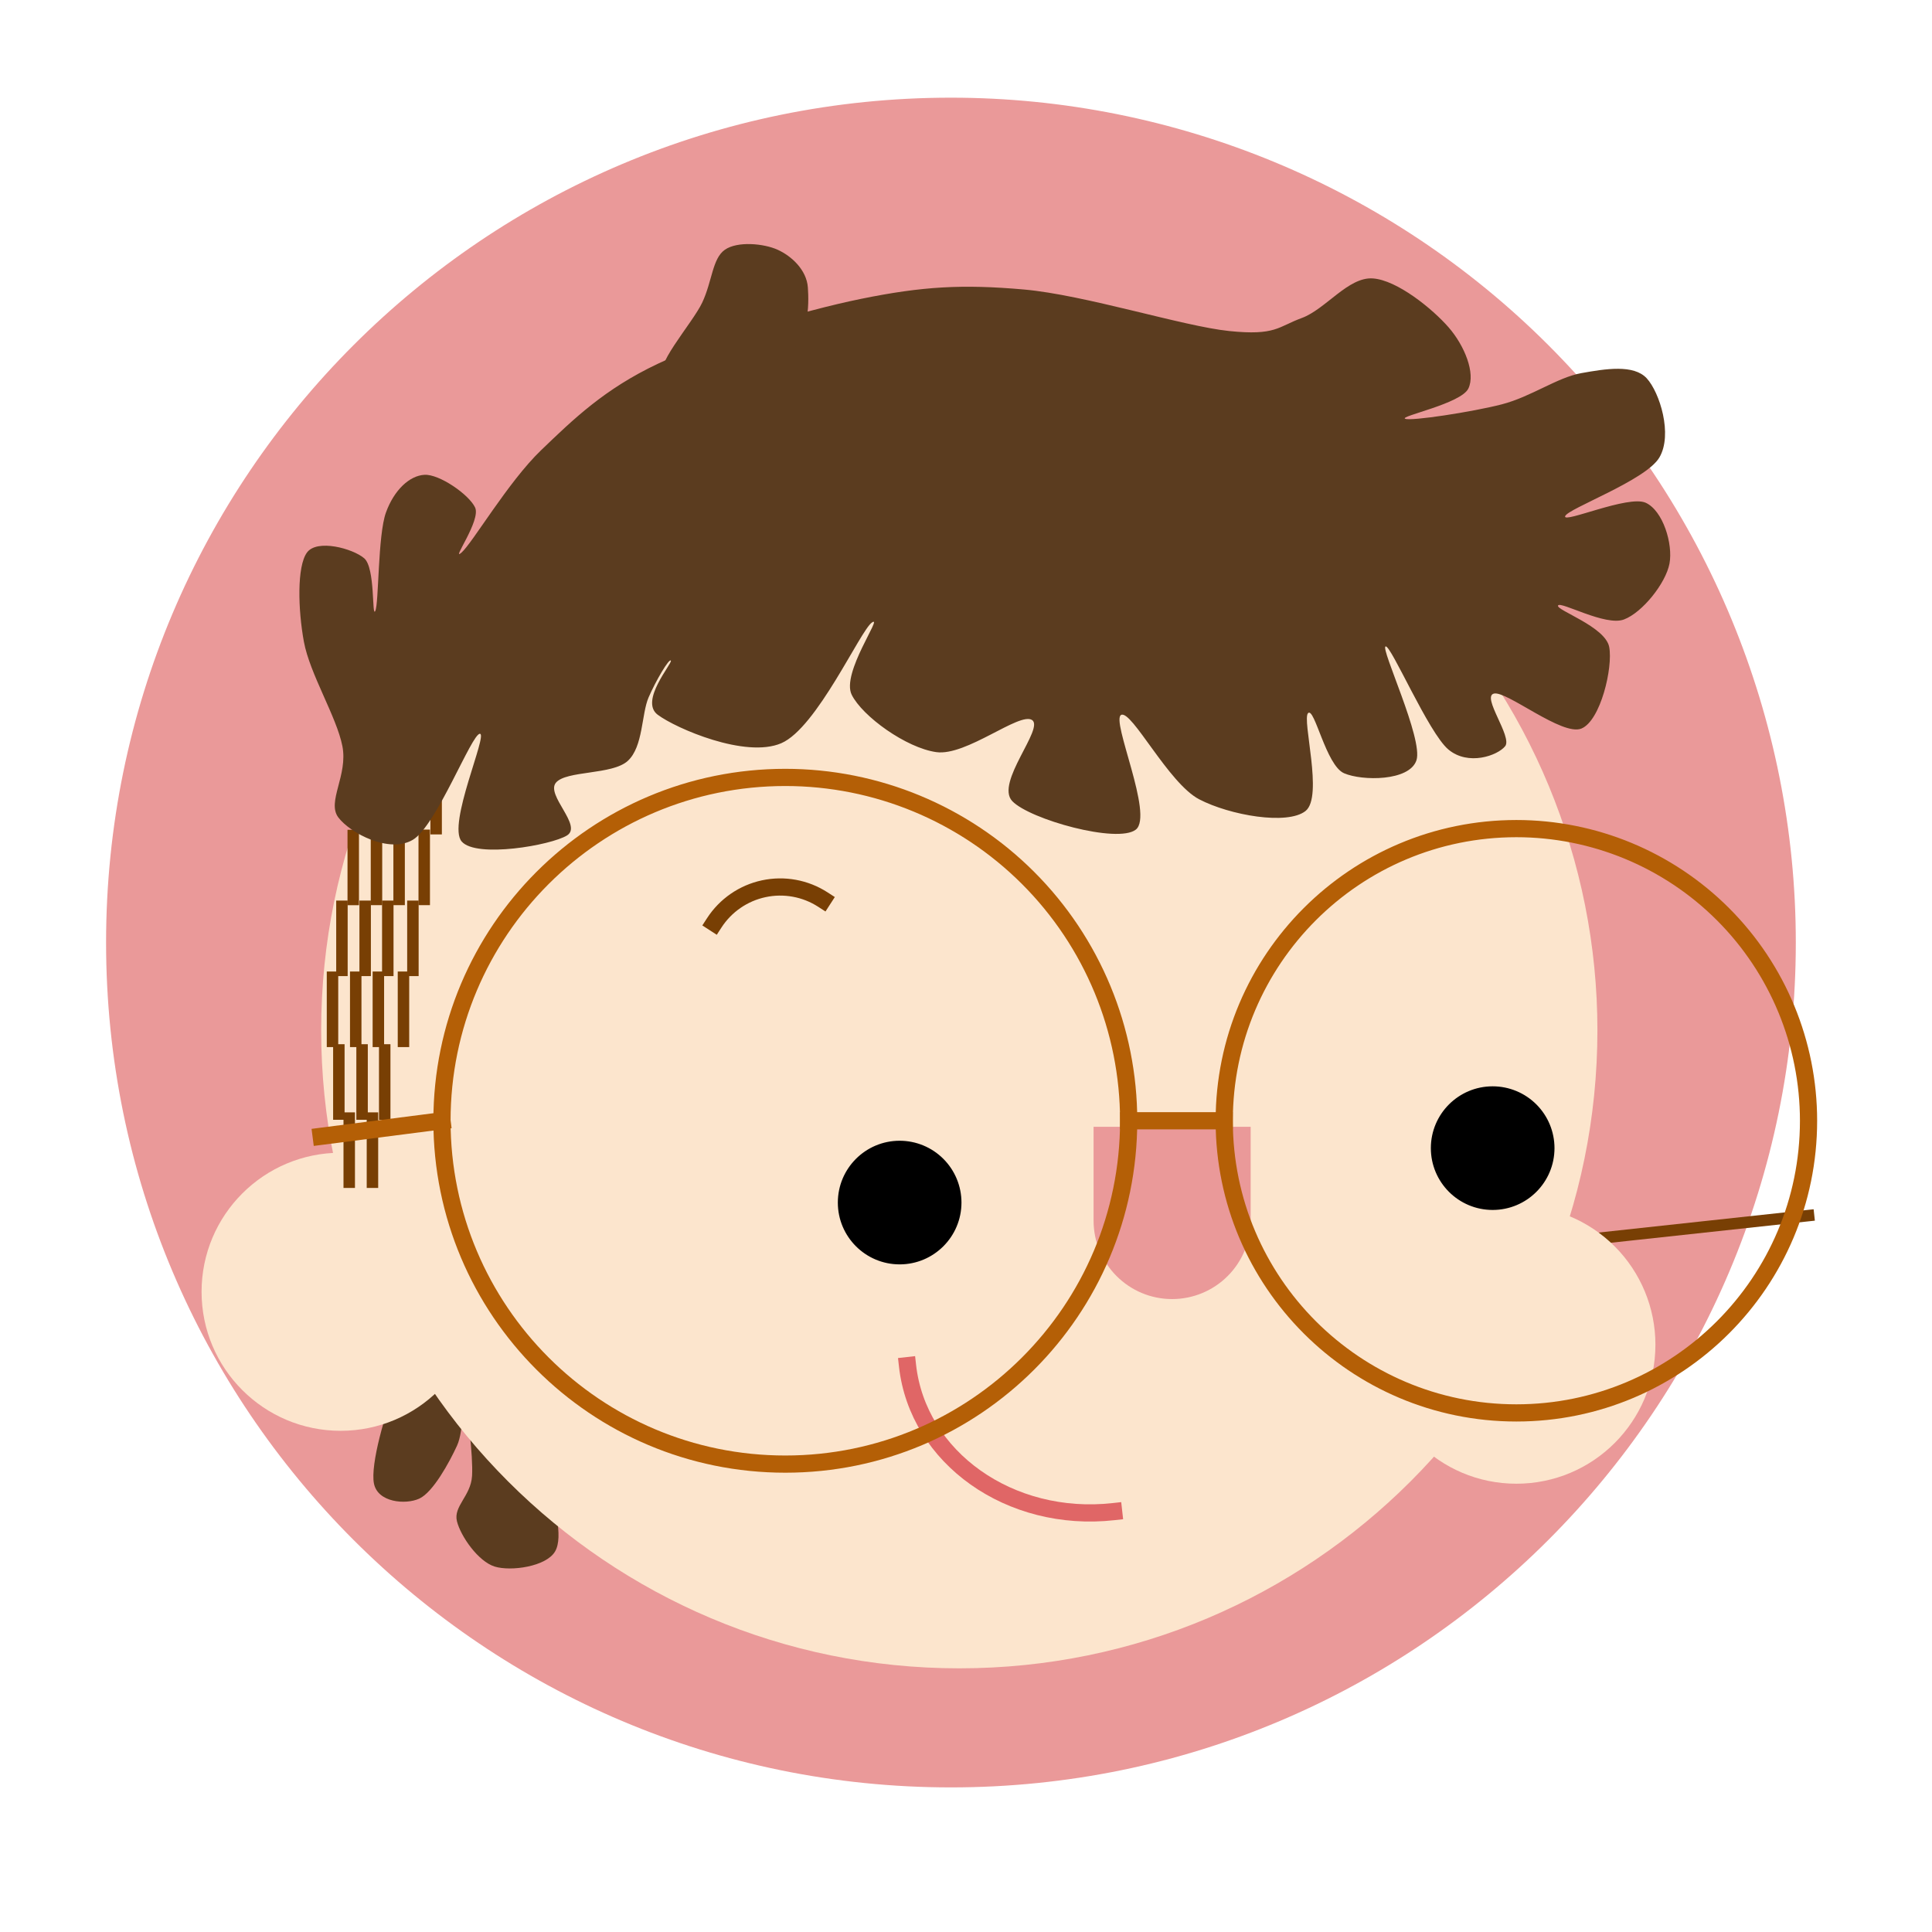 <svg version="1.1" height= "40px" width="40px" viewBox="0.0 0.0 337.0 337.0" fill="none" stroke="none" stroke-linecap="square" stroke-miterlimit="10" xmlns:xlink="http://www.w3.org/1999/xlink" xmlns="http://www.w3.org/2000/svg">
  <clipPath id="p.0">
    <path d="m0 0l337.0 0l0 337.0l-337.0 0l0 -337.0z" clip-rule="nonzero"/>
  </clipPath>
  <g clip-path="url(#p.0)">
    <path fill="#000000" fill-opacity="0.0" d="m0 0l337.0 0l0 337.0l-337.0 0z" fill-rule="evenodd"/>
    <path fill="#ea9999" d="m18.504 164.407l0 0c0 -81.39 65.98 -147.37 147.37 -147.37l0 0c39.085 0 76.569 15.526 104.206 43.164c27.637 27.637 43.164 65.121 43.164 104.206l0 0c0 81.39 -65.98 147.37 -147.37 147.37l0 0c-81.39 0 -147.37 -65.98 -147.37 -147.37z" fill-rule="evenodd"/>
    <path fill="#5b3c1f" d="m69.177 241.667c-1.974 4.607 -4.606 13.82 -3.948 17.11c0.658 3.29 5.485 3.729 7.898 2.633c2.413 -1.097 5.264 -6.361 6.58 -9.213c1.316 -2.852 0.879 -8.775 1.318 -7.898c0.439 0.878 1.535 9.653 1.315 13.163c-0.22 3.51 -3.291 5.265 -2.633 7.898c0.658 2.633 3.731 7.02 6.583 7.898c2.852 0.878 8.995 0 10.53 -2.633c1.535 -2.633 -0.22 -8.336 -1.318 -13.163c-1.097 -4.826 -2.194 -11.408 -5.265 -15.795c-3.071 -4.388 -9.653 -10.53 -13.163 -10.53c-3.51 0 -5.923 5.923 -7.898 10.53z" fill-rule="evenodd"/>
    <path fill="#000000" fill-opacity="0.0" d="m315.465 212.034l-48.85 5.291" fill-rule="evenodd"/>
    <path stroke="#783f04" stroke-width="2.0" stroke-linejoin="round" stroke-linecap="butt" d="m315.465 212.034l-48.85 5.291" fill-rule="evenodd"/>
    <path fill="#fce5cd" d="m240.252 234.554l0 0c0 -13.394 10.858 -24.252 24.252 -24.252l0 0c6.432 0 12.601 2.555 17.149 7.103c4.548 4.548 7.103 10.717 7.103 17.149l0 0c0 13.394 -10.858 24.252 -24.252 24.252l0 0c-13.394 0 -24.252 -10.858 -24.252 -24.252z" fill-rule="evenodd"/>
    <path fill="#fce5cd" d="m35.16 225.325l0 0c0 -13.394 10.858 -24.252 24.252 -24.252l0 0c6.432 0 12.601 2.555 17.149 7.103c4.548 4.548 7.103 10.717 7.103 17.149l0 0c0 13.394 -10.858 24.252 -24.252 24.252l0 0c-13.394 0 -24.252 -10.858 -24.252 -24.252z" fill-rule="evenodd"/>
    <path fill="#fce5cd" d="m56.024 179.701l0 0c0 -61.473 49.834 -111.307 111.307 -111.307l0 0c29.52 0 57.832 11.727 78.706 32.601c20.874 20.874 32.601 49.186 32.601 78.706l0 0c0 61.473 -49.834 111.307 -111.307 111.307l0 0c-61.473 0 -111.307 -49.834 -111.307 -111.307z" fill-rule="evenodd"/>
    <path fill="#ea9999" d="m204.453 226.598l0 0l0 0c3.634 0 7.119 -1.443 9.688 -4.013c2.569 -2.569 4.013 -6.054 4.013 -9.688l0 -16.346c0 -1.2207031E-4 -1.0681152E-4 -2.2888184E-4 -2.2888184E-4 -2.2888184E-4l-27.401 2.2888184E-4l0 0c-1.2207031E-4 0 -2.2888184E-4 1.0681152E-4 -2.2888184E-4 2.2888184E-4l2.2888184E-4 16.346l0 0c0 7.567 6.134 13.701 13.701 13.701z" fill-rule="evenodd"/>
    <path fill="#000000" fill-opacity="0.0" d="m194.251 263.673l0 0c-18.064 2.018 -34.161 -9.383 -35.953 -25.465l32.709 -3.654z" fill-rule="evenodd"/>
    <path fill="#000000" fill-opacity="0.0" d="m194.251 263.673l0 0c-18.064 2.018 -34.161 -9.383 -35.953 -25.465" fill-rule="evenodd"/>
    <path stroke="#e06666" stroke-width="3.0" stroke-linejoin="round" stroke-linecap="butt" d="m194.251 263.673l0 0c-18.064 2.018 -34.161 -9.383 -35.953 -25.465" fill-rule="evenodd"/>
    <path fill="#000000" fill-opacity="0.0" d="m196.874 195.496l16.661 0" fill-rule="evenodd"/>
    <path stroke="#b45f06" stroke-width="3.0" stroke-linejoin="round" stroke-linecap="butt" d="m196.874 195.496l16.661 0" fill-rule="evenodd"/>
    <path fill="#000000" fill-opacity="0.0" d="m77.094 195.496l0 0c0 -33.076 26.814 -59.89 59.89 -59.89l0 0c15.884 0 31.117 6.31 42.348 17.541c11.232 11.232 17.541 26.465 17.541 42.348l0 0c0 33.076 -26.814 59.89 -59.89 59.89l0 0c-33.076 0 -59.89 -26.814 -59.89 -59.89z" fill-rule="evenodd"/>
    <path stroke="#b45f06" stroke-width="3.0" stroke-linejoin="round" stroke-linecap="butt" d="m77.094 195.496l0 0c0 -33.076 26.814 -59.89 59.89 -59.89l0 0c15.884 0 31.117 6.31 42.348 17.541c11.232 11.232 17.541 26.465 17.541 42.348l0 0c0 33.076 -26.814 59.89 -59.89 59.89l0 0c-33.076 0 -59.89 -26.814 -59.89 -59.89z" fill-rule="evenodd"/>
    <path fill="#000000" fill-opacity="0.0" d="m213.543 195.496l0 0c0 -28.145 22.816 -50.961 50.961 -50.961l0 0c13.516 0 26.478 5.369 36.035 14.926c9.557 9.557 14.926 22.519 14.926 36.035l0 0c0 28.145 -22.816 50.961 -50.961 50.961l0 0c-28.145 0 -50.961 -22.816 -50.961 -50.961z" fill-rule="evenodd"/>
    <path stroke="#b45f06" stroke-width="3.0" stroke-linejoin="round" stroke-linecap="butt" d="m213.543 195.496l0 0c0 -28.145 22.816 -50.961 50.961 -50.961l0 0c13.516 0 26.478 5.369 36.035 14.926c9.557 9.557 14.926 22.519 14.926 36.035l0 0c0 28.145 -22.816 50.961 -50.961 50.961l0 0c-28.145 0 -50.961 -22.816 -50.961 -50.961z" fill-rule="evenodd"/>
    <path fill="#000000" d="m146.644 209.764l0 0c0 -5.679 4.604 -10.283 10.283 -10.283l0 0c2.727 0 5.343 1.083 7.271 3.012c1.929 1.929 3.012 4.544 3.012 7.271l0 0c0 5.679 -4.604 10.283 -10.283 10.283l0 0c-5.679 0 -10.283 -4.604 -10.283 -10.283z" fill-rule="evenodd"/>
    <path stroke="#000000" stroke-width="1.0" stroke-linejoin="round" stroke-linecap="butt" d="m146.644 209.764l0 0c0 -5.679 4.604 -10.283 10.283 -10.283l0 0c2.727 0 5.343 1.083 7.271 3.012c1.929 1.929 3.012 4.544 3.012 7.271l0 0c0 5.679 -4.604 10.283 -10.283 10.283l0 0c-5.679 0 -10.283 -4.604 -10.283 -10.283z" fill-rule="evenodd"/>
    <path fill="#000000" d="m250.084 200.27l0 0c0 -5.679 4.604 -10.283 10.283 -10.283l0 0c2.727 0 5.343 1.083 7.272 3.012c1.929 1.929 3.012 4.544 3.012 7.271l0 0c0 5.679 -4.604 10.283 -10.283 10.283l0 0c-5.679 0 -10.283 -4.604 -10.283 -10.283z" fill-rule="evenodd"/>
    <path stroke="#000000" stroke-width="1.0" stroke-linejoin="round" stroke-linecap="butt" d="m250.084 200.27l0 0c0 -5.679 4.604 -10.283 10.283 -10.283l0 0c2.727 0 5.343 1.083 7.272 3.012c1.929 1.929 3.012 4.544 3.012 7.271l0 0c0 5.679 -4.604 10.283 -10.283 10.283l0 0c-5.679 0 -10.283 -4.604 -10.283 -10.283z" fill-rule="evenodd"/>
    <path fill="#000000" fill-opacity="0.0" d="m124.582 160.981l0 0c1.976 -3.053 5.083 -5.196 8.639 -5.958c3.556 -0.762 7.269 -0.08 10.322 1.895l-7.449 11.512z" fill-rule="evenodd"/>
    <path fill="#000000" fill-opacity="0.0" d="m124.582 160.981l0 0c1.976 -3.053 5.083 -5.196 8.639 -5.958c3.556 -0.762 7.269 -0.08 10.322 1.895" fill-rule="evenodd"/>
    <path stroke="#783f04" stroke-width="3.0" stroke-linejoin="round" stroke-linecap="butt" d="m124.582 160.981l0 0c1.976 -3.053 5.083 -5.196 8.639 -5.958c3.556 -0.762 7.269 -0.08 10.322 1.895" fill-rule="evenodd"/>
    <path fill="#000000" fill-opacity="0.0" d="m59.643 158.084l0 11.181" fill-rule="evenodd"/>
    <path stroke="#783f04" stroke-width="2.0" stroke-linejoin="round" stroke-linecap="butt" d="m59.643 158.084l0 11.181" fill-rule="evenodd"/>
    <path fill="#000000" fill-opacity="0.0" d="m63.695 158.084l0 11.181" fill-rule="evenodd"/>
    <path stroke="#783f04" stroke-width="2.0" stroke-linejoin="round" stroke-linecap="butt" d="m63.695 158.084l0 11.181" fill-rule="evenodd"/>
    <path fill="#000000" fill-opacity="0.0" d="m67.643 158.084l0 11.181" fill-rule="evenodd"/>
    <path stroke="#783f04" stroke-width="2.0" stroke-linejoin="round" stroke-linecap="butt" d="m67.643 158.084l0 11.181" fill-rule="evenodd"/>
    <path fill="#000000" fill-opacity="0.0" d="m72.024 158.084l0 11.181" fill-rule="evenodd"/>
    <path stroke="#783f04" stroke-width="2.0" stroke-linejoin="round" stroke-linecap="butt" d="m72.024 158.084l0 11.181" fill-rule="evenodd"/>
    <path fill="#000000" fill-opacity="0.0" d="m57.999 170.465l0 11.181" fill-rule="evenodd"/>
    <path stroke="#783f04" stroke-width="2.0" stroke-linejoin="round" stroke-linecap="butt" d="m57.999 170.465l0 11.181" fill-rule="evenodd"/>
    <path fill="#000000" fill-opacity="0.0" d="m62.05 170.465l0 11.181" fill-rule="evenodd"/>
    <path stroke="#783f04" stroke-width="2.0" stroke-linejoin="round" stroke-linecap="butt" d="m62.05 170.465l0 11.181" fill-rule="evenodd"/>
    <path fill="#000000" fill-opacity="0.0" d="m65.999 170.465l0 11.181" fill-rule="evenodd"/>
    <path stroke="#783f04" stroke-width="2.0" stroke-linejoin="round" stroke-linecap="butt" d="m65.999 170.465l0 11.181" fill-rule="evenodd"/>
    <path fill="#000000" fill-opacity="0.0" d="m70.379 170.465l0 11.181" fill-rule="evenodd"/>
    <path stroke="#783f04" stroke-width="2.0" stroke-linejoin="round" stroke-linecap="butt" d="m70.379 170.465l0 11.181" fill-rule="evenodd"/>
    <path fill="#000000" fill-opacity="0.0" d="m61.617 145.743l0 11.15" fill-rule="evenodd"/>
    <path stroke="#783f04" stroke-width="2.0" stroke-linejoin="round" stroke-linecap="butt" d="m61.617 145.743l0 11.15" fill-rule="evenodd"/>
    <path fill="#000000" fill-opacity="0.0" d="m65.669 145.703l0 11.181" fill-rule="evenodd"/>
    <path stroke="#783f04" stroke-width="2.0" stroke-linejoin="round" stroke-linecap="butt" d="m65.669 145.703l0 11.181" fill-rule="evenodd"/>
    <path fill="#000000" fill-opacity="0.0" d="m69.618 145.703l0 11.181" fill-rule="evenodd"/>
    <path stroke="#783f04" stroke-width="2.0" stroke-linejoin="round" stroke-linecap="butt" d="m69.618 145.703l0 11.181" fill-rule="evenodd"/>
    <path fill="#000000" fill-opacity="0.0" d="m73.998 145.703l0 11.181" fill-rule="evenodd"/>
    <path stroke="#783f04" stroke-width="2.0" stroke-linejoin="round" stroke-linecap="butt" d="m73.998 145.703l0 11.181" fill-rule="evenodd"/>
    <path fill="#000000" fill-opacity="0.0" d="m59.106 183.145l0 11.181" fill-rule="evenodd"/>
    <path stroke="#783f04" stroke-width="2.0" stroke-linejoin="round" stroke-linecap="butt" d="m59.106 183.145l0 11.181" fill-rule="evenodd"/>
    <path fill="#000000" fill-opacity="0.0" d="m63.157 183.145l0 11.181" fill-rule="evenodd"/>
    <path stroke="#783f04" stroke-width="2.0" stroke-linejoin="round" stroke-linecap="butt" d="m63.157 183.145l0 11.181" fill-rule="evenodd"/>
    <path fill="#000000" fill-opacity="0.0" d="m67.106 183.145l0 11.181" fill-rule="evenodd"/>
    <path stroke="#783f04" stroke-width="2.0" stroke-linejoin="round" stroke-linecap="butt" d="m67.106 183.145l0 11.181" fill-rule="evenodd"/>
    <path fill="#000000" fill-opacity="0.0" d="m60.916 195.032l0 11.181" fill-rule="evenodd"/>
    <path stroke="#783f04" stroke-width="2.0" stroke-linejoin="round" stroke-linecap="butt" d="m60.916 195.032l0 11.181" fill-rule="evenodd"/>
    <path fill="#000000" fill-opacity="0.0" d="m64.967 195.032l0 11.181" fill-rule="evenodd"/>
    <path stroke="#783f04" stroke-width="2.0" stroke-linejoin="round" stroke-linecap="butt" d="m64.967 195.032l0 11.181" fill-rule="evenodd"/>
    <path fill="#000000" fill-opacity="0.0" d="m56.024 198.205l21.071 -2.709" fill-rule="evenodd"/>
    <path stroke="#b45f06" stroke-width="3.0" stroke-linejoin="round" stroke-linecap="butt" d="m56.024 198.205l21.071 -2.709" fill-rule="evenodd"/>
    <path fill="#000000" fill-opacity="0.0" d="m76.076 133.371l0 11.181" fill-rule="evenodd"/>
    <path stroke="#783f04" stroke-width="2.0" stroke-linejoin="round" stroke-linecap="butt" d="m76.076 133.371l0 11.181" fill-rule="evenodd"/>
    <path fill="#5b3c1f" d="m59.721 130.141c-1.001 -5.11 -5.684 -12.592 -6.715 -18.217c-1.031 -5.625 -1.223 -13.106 0.529 -15.531c1.752 -2.425 7.998 -0.714 9.986 0.981c1.988 1.695 1.309 10.518 1.942 9.19c0.633 -1.328 0.427 -13.201 1.856 -17.159c1.429 -3.957 4.125 -6.436 6.717 -6.584c2.592 -0.148 7.758 3.431 8.833 5.695c1.074 2.264 -4.3 9.548 -2.386 7.888c1.915 -1.66 8.159 -12.352 13.873 -17.846c5.714 -5.494 11.09 -10.708 20.412 -15.116c9.322 -4.408 24.886 -9.173 35.518 -11.331c10.632 -2.158 17.583 -2.555 28.274 -1.616c10.691 0.939 27.786 6.421 35.87 7.25c8.084 0.829 8.469 -0.744 12.636 -2.274c4.167 -1.53 8.098 -7.18 12.368 -6.907c4.27 0.273 10.471 5.343 13.254 8.543c2.783 3.2 4.712 7.999 3.446 10.655c-1.266 2.656 -12.016 4.819 -11.045 5.28c0.972 0.461 11.751 -1.187 16.876 -2.513c5.125 -1.326 9.66 -4.687 13.872 -5.445c4.212 -0.757 9.13 -1.554 11.398 0.9c2.267 2.454 4.578 9.813 2.207 13.823c-2.371 4.011 -16.037 8.925 -16.434 10.24c-0.398 1.315 11.015 -3.728 14.049 -2.352c3.034 1.377 4.786 7.217 4.153 10.612c-0.633 3.394 -4.712 8.537 -7.952 9.755c-3.24 1.219 -11.059 -3.243 -11.486 -2.444c-0.427 0.8 8.246 3.664 8.924 7.242c0.677 3.578 -1.51 12.873 -4.86 14.227c-3.35 1.354 -13.026 -6.619 -15.242 -6.105c-2.216 0.514 3.27 7.563 1.945 9.189c-1.325 1.626 -6.422 3.467 -9.897 0.566c-3.475 -2.902 -10.026 -18.286 -10.954 -17.975c-0.928 0.312 6.595 16.159 5.388 19.845c-1.208 3.686 -9.482 3.641 -12.633 2.271c-3.151 -1.37 -5.153 -11.588 -6.273 -10.49c-1.119 1.097 2.722 14.569 -0.444 17.075c-3.166 2.506 -13.193 0.754 -18.553 -2.04c-5.36 -2.794 -11.767 -15.603 -13.608 -14.723c-1.841 0.881 5.729 17.5 2.563 20.006c-3.166 2.506 -18.541 -1.782 -21.56 -4.968c-3.019 -3.186 5.656 -12.726 3.447 -14.149c-2.209 -1.424 -11.457 6.34 -16.699 5.606c-5.242 -0.734 -12.885 -6.24 -14.755 -10.009c-1.87 -3.769 5.58 -14.012 3.533 -12.603c-2.047 1.409 -9.587 18.375 -15.816 21.057c-6.229 2.681 -18.347 -2.568 -21.557 -4.968c-3.21 -2.4 2.563 -8.93 2.297 -9.432c-0.265 -0.502 -2.637 3.51 -3.889 6.423c-1.252 2.913 -0.927 8.577 -3.621 11.056c-2.695 2.479 -10.781 1.65 -12.548 3.818c-1.767 2.168 4.684 7.483 1.945 9.189c-2.739 1.707 -15.846 4.006 -18.379 1.051c-2.533 -2.955 4.603 -18.735 3.183 -18.783c-1.421 -0.048 -7.59 16.066 -11.706 18.498c-4.116 2.431 -10.943 -1.184 -12.99 -3.909c-2.047 -2.725 1.71 -7.331 0.709 -12.441z" fill-rule="evenodd"/>
    <path fill="#5b3c1f" d="m115.906 65.942c-2.413 -1.536 4.828 -9.434 6.583 -13.163c1.755 -3.729 1.754 -7.677 3.948 -9.213c2.194 -1.535 6.802 -1.097 9.215 0c2.413 1.097 5.046 3.509 5.265 6.58c0.219 3.071 0.218 9.215 -3.95 11.848c-4.168 2.633 -18.647 5.483 -21.06 3.948z" fill-rule="evenodd"/>
  </g>
</svg>